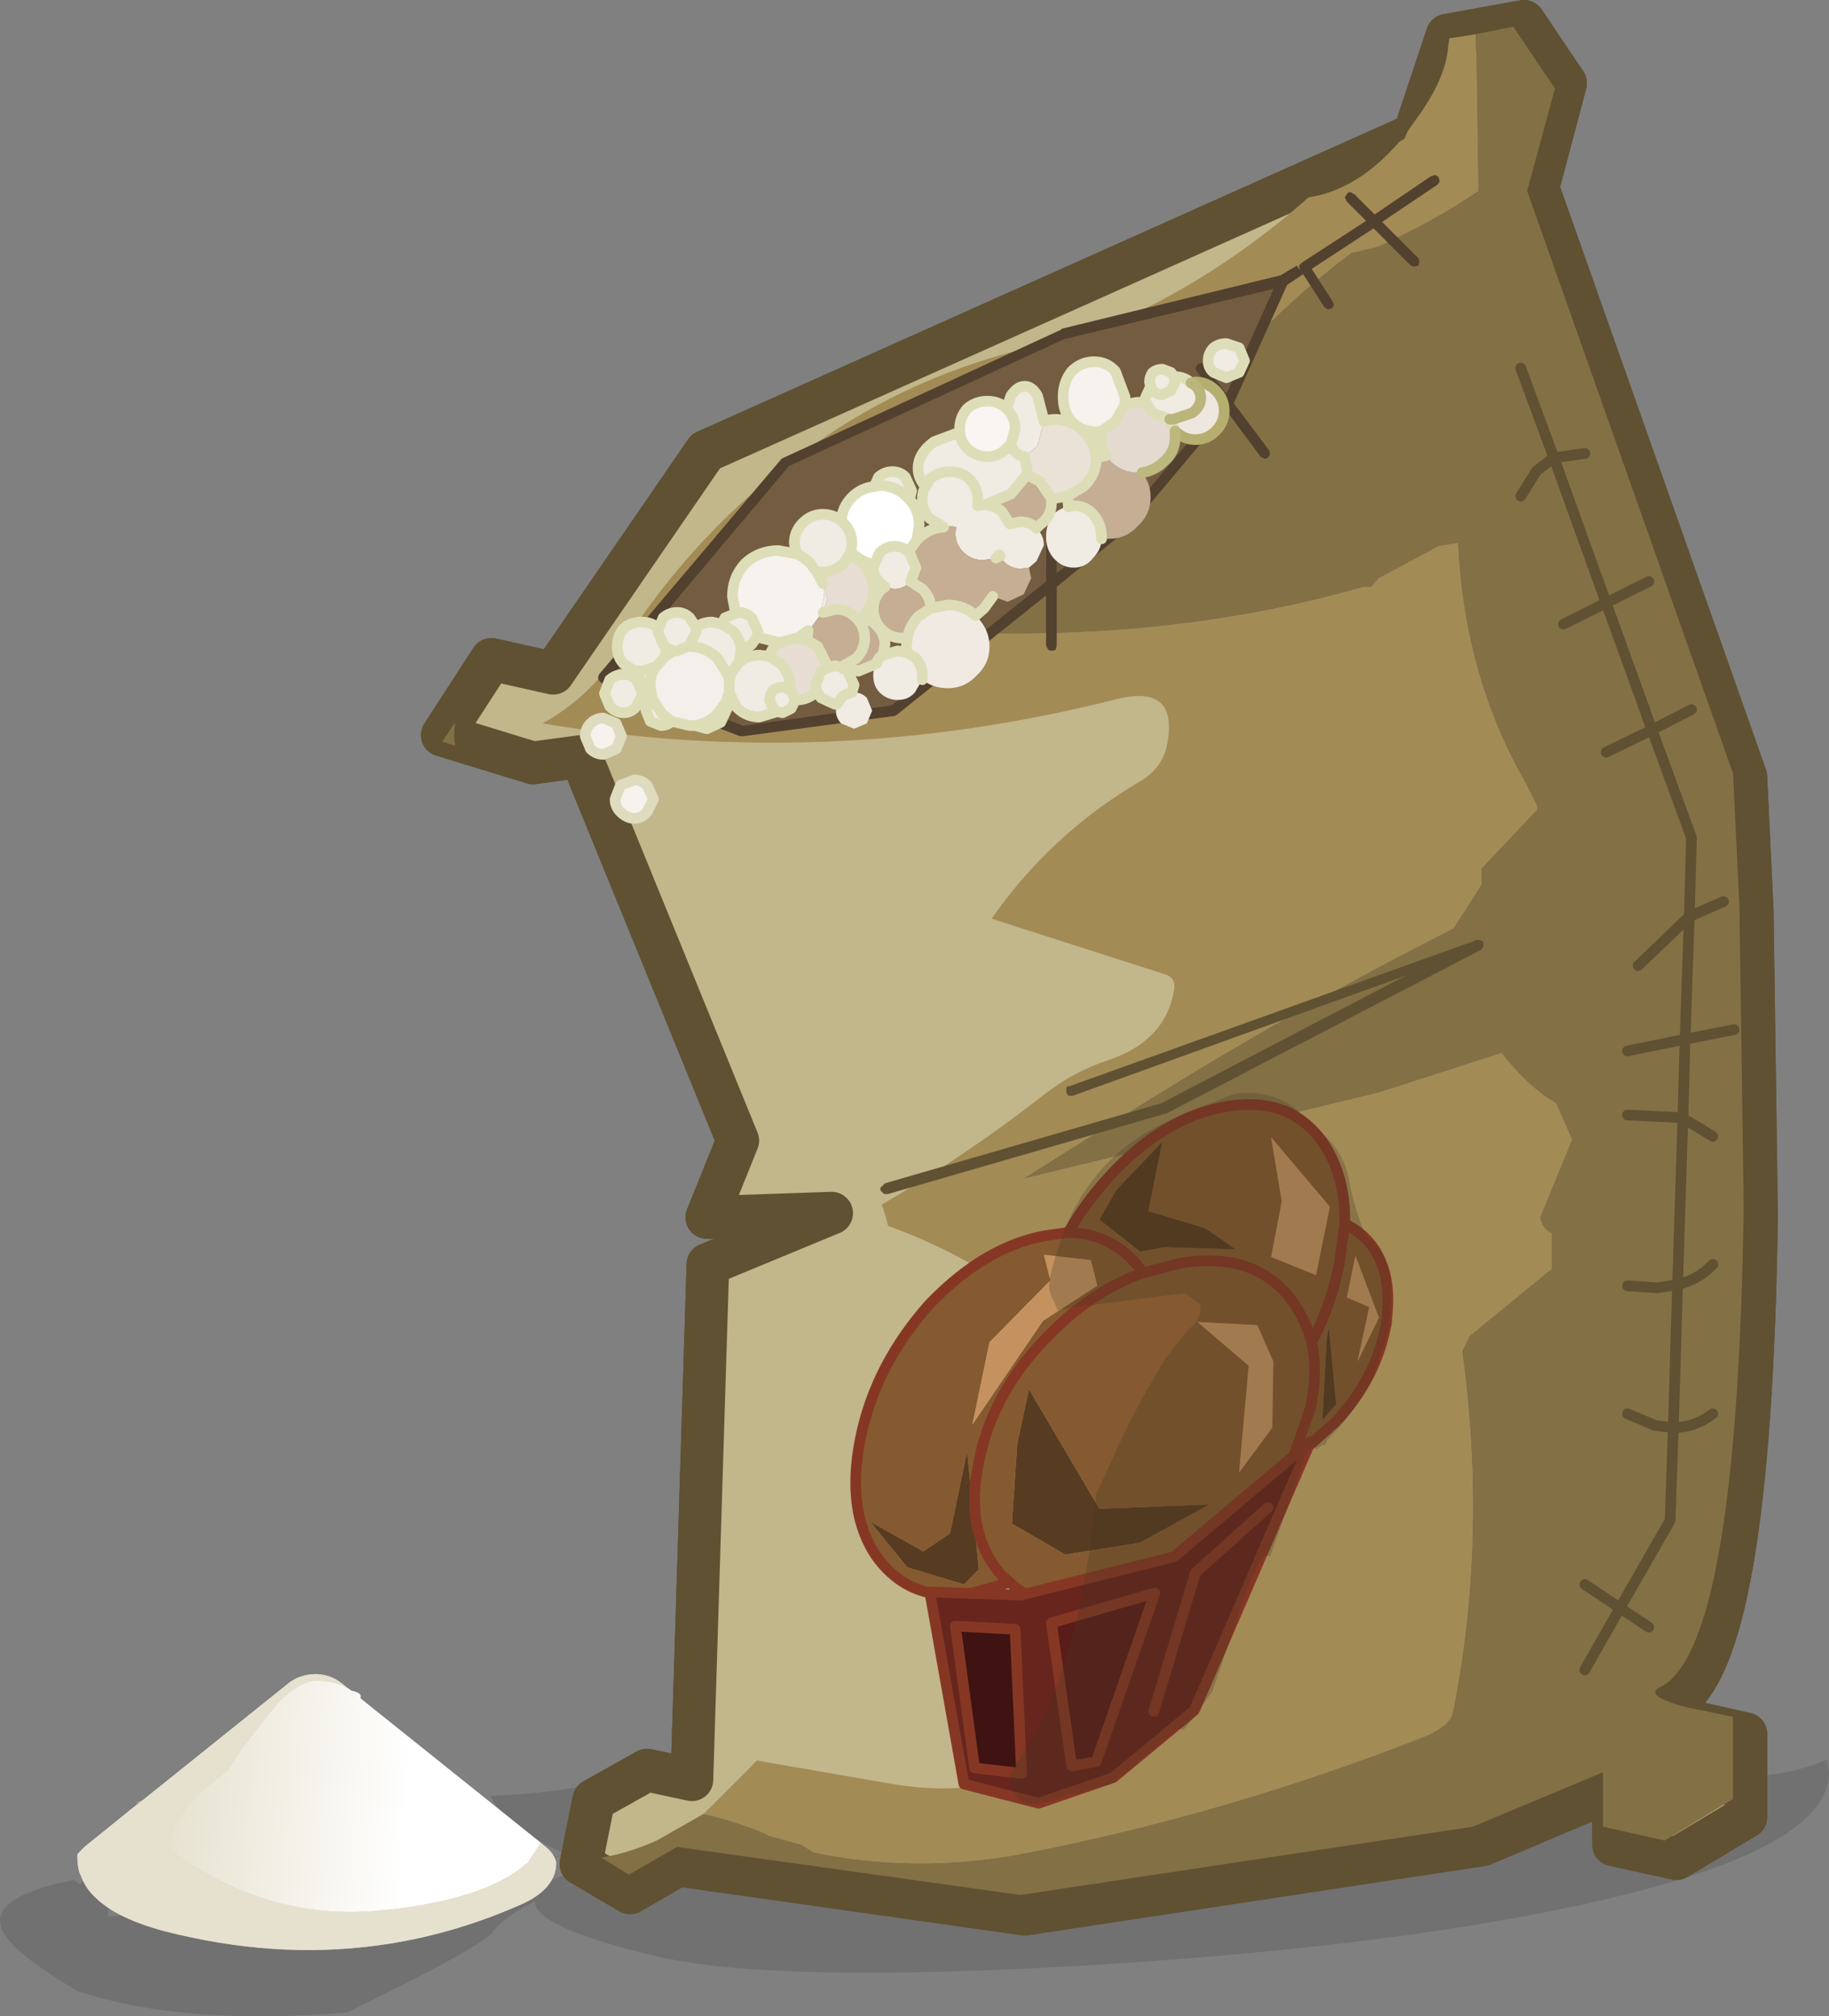 <svg viewBox="0 0 85.727 94.484" xmlns="http://www.w3.org/2000/svg" xmlns:xlink="http://www.w3.org/1999/xlink"><rect x="0" y="0" width="85.727" height="94.484" fill="#808080" stroke="none"/><g transform="translate(-206.02 -170.55)"><use transform="translate(206 170.55)" width="85.75" height="94.5" xlink:href="#a"/><use transform="matrix(.466 0 0 .324 209.65 249)" width="48.15" height="39.9" xlink:href="#b"/><use transform="translate(206 170.55)" width="85.75" height="94.5" xlink:href="#c"/><use transform="matrix(.466 0 0 .324 209.65 249)" width="48.15" height="39.9" xlink:href="#b"/><use transform="translate(233.2 186.4)" width="31.4" height="22.75" xlink:href="#d"/></g><defs><g id="a"><path d="M257.8 262.6q-15.5.95-21.1-.4-5.65-1.35-5.6-2.55-1.45.7-2 1.45-.55.7-6.8 3.75-7.65.65-12.65-1-3.4-2-3.6-3.1-.3-1.2 2.7-1.95l.75-.15.25.2 2.1-1.65q-1 3.45-.7 3.15l4.25-.3 6.4.45q2.3.35 10.65-3.1-2.75-1.25-3.45-2.7 6.25-.15 12.25-3.1l-.05.05q-1.7 2.2-2.45 2.4l5.65-.25h.65q21.45 6.4 39.35 1.05l3.1-1.05q2.35 0 4.15-.8l.1.6q0 3.3-9.25 5.65-9.2 2.35-24.7 3.35m-23.2-4.25q-.25-.25-.35-.2l-.35-.15-.45.55-1.05.45 2.2-.65m-.75-.35q-.75-.3-1.35-.6l-6.55 3.05 5.55-1.7 2.35-.75" fill="#666" fill-opacity=".353" fill-rule="evenodd" transform="translate(-206 -170.55)"/><path d="m273.85 172.2 3.6-.65 1.95 2.9-1.3 4.9 9.75 27.6.3 6.35.2 14.25q-.3 20.95-3.95 22.8-.85.4 1.2.95l2.25.5v3.9l-3.25 1.95-2.95-.65v-2.6l-6.15 2.6-21.45 3.25-16.25-2.3-2.25 1.3-2.3-1.35.6-3 2.5-1.4 2.1.45.75-24.15 5.8-2.4-5.85.2 1.45-3.6-7.35-18-2.25.3-4.25-1.3 2.3-3.55 2.9.65 7.15-10.4 33.2-14.85 1.55-4.65" fill="#c2b68b" fill-rule="evenodd" transform="translate(-206 -170.55)"/><path d="m67.85 1.65 3.6-.65 1.95 2.9-1.3 4.9 9.75 27.6.3 6.35.2 14.25q-.3 20.95-3.95 22.8-.85.4 1.2.95l2.25.5v3.9L78.6 87.1l-2.95-.65v-2.6l-6.15 2.6-21.45 3.25-16.25-2.3-2.25 1.3-2.3-1.35.6-3 2.5-1.4 2.1.45.75-24.15 5.8-2.4-5.85.2 1.45-3.6-7.35-18-2.25.3-4.25-1.3 2.3-3.55 2.9.65 7.15-10.4L66.3 6.3z" fill="none" stroke="#5f5132" stroke-linecap="round" stroke-linejoin="round" stroke-width="2"/><path d="m239 255.55 2.5-2.5 6.05 1.05q7.75 1.4 11.25-4.9 3.45-6.4.1-13.05l-1.05-1.45q-4.5-4.65-10.2-6.7l-.15-.55-.15-.45q3.95-2.3 7.6-5.15 1.4-1.1 3.1-1.65 2.6-.9 3-3.25.1-.6-.45-.75l-8.1-2.6q2.75-3.95 6.9-6.4 1.05-.6 1.3-1.65.65-3.05-2.5-2.2-13.35 3.35-26.75 1.1 2.25-1.25 3.55-3.35 3.55-5.7 8.95-9.55 4.8-3.5 10.9-4.85 2.85-.65 5.55-2.05 3.75-2 6.95-4.85 2.3-.35 4.25-2.6l.25-.15.15-.35.35-.5q1.45-1.95 1.55-3.5l.05-.35 1.25-.2.1 6.95v.4q-2.15 1.45-4.7 2.6l-1.25.3q-2.55 1.9-5.15 4.6l-.7 1.25q-.85.6-1.25 1.35l-.05.15q-1.35.8-1.85 2.2-3.8 4.4-8.3 7.5l-.9.75q10.1.35 18.8-2.15h.35l.35-.4 2.8-1.5.9-.15q.3 6.25 3.15 11.2l.55 1.1v.2l-2.6 2.75v.75l-1.3 2.05q-6.95 3.5-14.15 7.95l-6.05 3.8 16.7-4.05 5.75-1.85q1.25 1.6 2.55 2.35l.75 1.7-1.5 3.65q.1.5.45.7l.1.05V230l-3.85 3.15-.35.7q1.2 8.85-.45 17-.15.55-1.25 1.05-9.55 3.75-19.35 5.6-4.8.8-9.35-.15l-.55-.35-1.6-.45-.05-.05q-1.4-.6-2.95-.95" fill="#a38b56" fill-rule="evenodd" transform="translate(-206 -170.55)"/><path d="m275.2 172.15 1.75-.35 1.95 2.9-1.3 4.8 9.65 27.3.3 6.25.2 14.05q-.3 20.7-3.9 22.5-.85.4 1.2.95l2.2.45v3.85l-3.2 1.95-2.9-.65v-2.55l-6.1 2.55-21.2 3.2-16.1-2.25-2.25 1.3-1.3-.8q1.25-.2 2.6-.8l2.2-1.25q1.55.35 2.95.95l.05.05 1.6.45.55.35q4.55.95 9.35.15 9.8-1.85 19.35-5.6 1.1-.5 1.25-1.05 1.65-8.15.45-17l.35-.7 3.85-3.15v-1.65l-.1-.05q-.35-.2-.45-.7l1.5-3.65-.75-1.7q-1.3-.75-2.55-2.35l-5.75 1.85-16.7 4.05L260 222q7.2-4.45 14.15-7.95l1.3-2.05v-.75l2.6-2.75v-.2l-.55-1.1q-2.85-4.95-3.15-11.2l-.9.15-2.8 1.5-.35.4h-.35q-8.7 2.5-18.8 2.15l.9-.75q4.5-3.1 8.3-7.5.5-1.4 1.85-2.2l.05-.15q.4-.75 1.25-1.35l.7-1.25q2.6-2.7 5.15-4.6l1.25-.3q2.55-1.15 4.7-2.6v-.4l-.1-6.95m-48.45 33.15.6-.9-.05.6.05.5-.6-.2" fill="#837045" fill-rule="evenodd" transform="translate(-206 -170.55)"/><path d="m266.15 183.7-2.6 5.75-4.7 5.6-3.55 2.85-7.4 5.95-7.1.95-6.5-2.5 8.55-10.1 13-6 10.3-2.5m-3.85 4.1 1.25 1.65-1.25-1.65m-7 8v2.1-2.1" fill="#b19972" fill-rule="evenodd" transform="translate(-206 -170.55)"/><path d="m67.25 8.45-2.85 1.9 1.9 1.9m-6-1 .85 1.25q1.6-1.05 3.25-2.15l-1.1-1.1m-1 5-1.15-1.75-1 .65-2.6 5.75 1.75 2.35m12-4 1.55 4.2 1.45-.2m-3 2 .75-1.2.8-.6 2.45 6.8 2-1m-28 .1 3.55-2.85 4.7-5.6-1.25-1.65m3.85-4.1-10.3 2.5-13 6-8.55 10.1 6.5 2.5 7.1-.95 7.4-5.95v-2.1m30 8-1.85.95 1.85 5.05-.1 3.7 1.6-.7m-1.6.7L79 48.7l2.3-.45m-1 5-1.4-.85-.25 7.8q1-.25 1.65-.95m-4-7 2.1.1.5.05.1-3.7-2.7.55m2.35 10.95-.2 6.7q1 0 1.85-.65m-1.85.65-.15 4.35-2.35 4.1 1.35.9m-2-41 2.15-1.05-2.15-5.95-2 1m-24-1.9v2.9m27 30 1.4.1.95-.15M74.3 74.25l1.65 1.1-1.65 2.9m2-12 1.3.55.85.1M76.8 45.25l2.4-2.3M41.55 55.7l12.95-3.75 14.8-7.7-19.1 6.85" fill="none" stroke="#5f5132" stroke-linecap="round" stroke-linejoin="round" stroke-width=".5"/><path d="m254.9 232.45 2.55-1.65-.3-1.2-2.2-.25.3 1.2-2.85 2.9-.8 3.85 3.3-4.85m1.2-4.15q.75-1.35 1.9-2.6 2.55-2.8 5.5-3.3t4.5 1.65q1.1 1.6 1.05 3.85.75.35 1.25 1 .9 1.2.75 3.05l-.05.65-.05.2q-.5 2.45-2.35 4.4l-1.4 1.25-.55.35q-.9 2-2.7 3.7-2.7 2.8-5.95 3.35-2.95.45-4.65-1.15l-1.75.5q-2.85.5-4.45-1.65-1.5-2.1-.8-5.6.7-3.45 3.25-6.3 2.6-2.7 5.45-3.2l1.05-.15q2.1.05 3.4 1.75l.1.15 1.7-.45q3.25-.55 5 1.4.85 1 1.2 2.3.9-1.7 1.3-3.7l.25-1.85-.25 1.85q-.4 2-1.3 3.7-.35-1.3-1.2-2.3-1.75-1.95-5-1.4l-1.7.45-.1-.15q-1.3-1.7-3.4-1.75m1.45-.6 1.9 1.5 1.15-.2 3.35.1-1.45-1-2.65-.8.65-3.25-2.15 2.25-.8 1.4m10.15 2.6.65-3.2-2.75-3.25.5 3-.5 2.6 2.1.85m1.45 1.05 1.05.45-.55 2.55 1-2.05-1.1-2.9-.4 1.95m-4.2 1.3-2.8-.15 2.4 2.05-.45 5 1.55-2.1.05-3.1-.75-1.7m1.7 6.15.8-2.3q.35-1.7.05-3.05.3 1.35-.05 3.05l-.8 2.3m-7.05-8.6q-2.3.8-4.3 2.8-2.75 2.7-3.4 6.05-.7 3.3 1.05 5.3l.4.35-.4-.35q-1.75-2-1.05-5.3.65-3.35 3.4-6.05 2-2 4.3-2.8m8.4 6.9.65-.75-.35-3.65-.1.65-.2 3.75m-8.55 5.75 3.25-1.8-5.15.2-3.3-5.6-.55 2.55-.25 3.75 2.5 1.45 3.5-.55m-8.9-.45-1.25.85-2.5-1.4 1.75 2.15 2.65.8.7-.7-.55-5.55-.8 3.85" fill="#855a30" fill-rule="evenodd" transform="translate(-206 -170.55)"/><path d="m254.9 232.45-3.3 4.85.8-3.85 2.85-2.9-.3-1.2 2.2.25.3 1.2-2.55 1.65m12.8-2.15-2.1-.85.5-2.6-.5-3 2.75 3.25-.65 3.2m1.45 1.05.4-1.95 1.1 2.9-1 2.05.55-2.55-1.05-.45m-4.2 1.3.75 1.7-.05 3.1-1.55 2.1.45-5-2.4-2.05 2.8.15" fill="#c5925f" fill-rule="evenodd" transform="translate(-206 -170.55)"/><path d="m257.55 227.7.8-1.4 2.15-2.25-.65 3.25 2.65.8 1.45 1-3.35-.1-1.15.2-1.9-1.5m-7 14.7.8-3.85.55 5.55-.7.7-2.65-.8-1.75-2.15 2.5 1.4 1.25-.85m8.9.45-3.5.55-2.5-1.45.25-3.75.55-2.55 3.3 5.6 5.15-.2-3.25 1.8m8.55-5.75.2-3.75.1-.65.35 3.65-.65.75" fill="#583c21" fill-rule="evenodd" transform="translate(-206 -170.55)"/><path d="M50.1 57.75q.75-1.35 1.9-2.6 2.55-2.8 5.5-3.3T62 53.5q1.1 1.6 1.05 3.85.75.35 1.25 1 .9 1.2.75 3.05l-.05.65-.05.2q-.5 2.45-2.35 4.4l-1.4 1.25-.55.35q-.9 2-2.7 3.7-2.7 2.8-5.95 3.35-2.95.45-4.65-1.15l-1.75.5q-2.85.5-4.45-1.65-1.5-2.1-.8-5.6.7-3.45 3.25-6.3 2.6-2.7 5.45-3.2l1.05-.15q2.1.05 3.4 1.75l.1.15 1.7-.45q3.25-.55 5 1.4.85 1 1.2 2.3.9-1.7 1.3-3.7l.25-1.85m-15.7 16.8-.4-.35q-1.75-2-1.05-5.3.65-3.35 3.4-6.05 2-2 4.3-2.8m7.9 3.25q.3 1.35-.05 3.05l-.8 2.3" fill="none" stroke="#863724" stroke-linecap="round" stroke-linejoin="round" stroke-width=".5"/><path d="m260.15 245.2-4.85 1.4.95 6.7 1.15-.2 2.75-7.9m7.3-7.1L262 250.7l-3.8 3.15-3.5 1.2-3.5-.9-1.6-9 4.25.15 7.2-1.8 6.4-5.4m-7.35 12.65 1.95-6.5 3.4-3.05-3.4 3.05-1.95 6.5m-6.5-3.85-2.8-.15.9 6.65 2.2.25-.3-6.75" fill="#67251d" fill-rule="evenodd" transform="translate(-206 -170.55)"/><path d="m253.6 246.9.3 6.75-2.2-.25-.9-6.65 2.8.15" fill="#3e1311" fill-rule="evenodd" transform="translate(-206 -170.55)"/><path d="m260.15 245.2-2.75 7.9-1.15.2-.95-6.7 4.85-1.4" fill="#591c1a" fill-rule="evenodd" transform="translate(-206 -170.55)"/><path d="m54.15 74.65-2.75 7.9-1.15.2-.95-6.7 4.85-1.4m7.3-7.1L56 80.15l-3.8 3.15-3.5 1.2-3.5-.9-1.6-9 4.25.15 7.2-1.8 6.4-5.4m-2 3.1-3.4 3.05-1.95 6.5m-6.5-3.85.3 6.75-2.2-.25-.9-6.65 2.8.15" fill="none" stroke="#863724" stroke-linecap="round" stroke-linejoin="round" stroke-width=".5"/><path d="m266.8 222.55 1.4 1.3q.85.85 1.05 2 .25 1.35.8 2.65 1.1.75 1.15 2.35.1 1.65-.45 3.1-.65 2.25-2.5 4.05l-.15.3-.05-.05-.35.2-.05-.05h-.1q-.25.05-.3.25l-1.7 4.85-.1-.05q-.25 0-.35.2-.75 1.5-1.2 3.1l-1.05 3.05-.85 1.2-.5.6-.2-.05q-.15 0-.25.15l-2.85 2.4-1.85.55-.25-.05q-.7.45-1.2.4l-.3.1-.5-.05q-1.3-.8-.35-2l.95-1.5q1.35-2.9 2-6.1l.4-2.3.3-2.6.7-1.5q1.1-2.5 2.55-4.85l.5-.65.5-.6.4-.4q.4-.6.15-.95l-.65-.45-5.15.65-.8.15-.25-.55q-.25-.45-.1-1.05.3-1.35.9-2.7 1.45-3.15 4.7-4.6l.65-.3 2.4-.95q1.7-.2 2.9.75" fill="#423624" fill-opacity=".263" fill-rule="evenodd" transform="translate(-206 -170.55)"/></g><g id="b" fill-rule="evenodd"><path d="m27.2 2.05.35.35q1.15.35.9 1.1L46.6 24.4l-1.25 2.75q-4.2 5.7-15.4 7.1Q18.75 35.6 8.9 25q.6-3.1 2.1-5.75 1.05-1.9 2.55-3.55l1.6-1.85.7-1.55q.2-.65 3.15-6.1Q22 .65 24.4.95q1.9.25 2.8 1.1" fill="url(#e)"/><path d="M6.6 18.2 21.25 1.3q1.1-1.25 2.7-1.3 1.5.05 2.6 1.3l.65.75q-.9-.85-2.8-1.1Q22 .65 19 6.2q-2.95 5.45-3.15 6.1l-.7 1.55-1.6 1.85q-1.5 1.65-2.55 3.55Q9.5 21.9 8.9 25q9.85 10.6 21.05 9.25 11.2-1.4 15.4-7.1l1.25-2.75.5.6q.8.9 1.05 2.2.05 3.9-3.65 6.2-7.05 4.45-14.35 5.85-10.35 2-21.35-2.05-4.85-1.85-7-4.9l-.25-.35q-.85-1.3-1.2-2.8L.2 28.7q-.25-1.25-.2-2.65L.7 25l5.6-6.5.3-.3" fill="#e6e1ce"/><path d="m6.3 18.5-.45.15.75-.45-.3.3" fill="#c0ab7a"/></g><g id="c"><path d="m240.5 199.3-.15-.8q0-.9.6-1.55.65-.6 1.55-.6l.85.15q.35.15.65.45l.3.4.3.55.05.6-.2.9-.45.6-.1.1-.5.35h-.05l-.75.2h-.1l-1-.25.05-.25-.3-.65q-.25-.25-.6-.25l-.15.05m15.9-8.85-.15-.15q-.4-.45-.4-1.15t.4-1.2q.45-.45 1.05-.45t1 .45l.45 1.2v.35l-.45.8-.65.45-.35.05-.6-.15-.3-.2m-22.7 15.2-.25-.6q0-.35.25-.6t.6-.25l.6.25.25.6-.25.6-.6.25q-.35 0-.6-.25m1.15 2.35.25-.65.65-.25q.35 0 .6.25l.3.65-.3.6q-.25.3-.6.3t-.65-.3q-.25-.25-.25-.6" fill="#f7f2ee" fill-rule="evenodd" transform="translate(-206 -170.55)"/><path d="M251 190.8v-.15q0-.55.35-.95.4-.35.95-.35t.9.35q.4.4.4.95l-.2.75-.2.15q-.35.4-.9.4t-.95-.4q-.3-.3-.35-.75" fill="#f9f5f2" fill-rule="evenodd" transform="translate(-206 -170.55)"/><path d="m243.35 196.5-.1-.5q0-.55.4-.95t.95-.4q.45 0 .85.3l.1.1q.4.4.4.95l-.05.4-.05.1-.3.45q-.4.4-.95.4h-.3l-.3-.4q-.3-.3-.65-.45m3.65-3.15.2-.45q.3-.25.65-.25t.6.25l.3.65-.1.4-.1-.1q-.55-.55-1.3-.55l-.25.05m3.25 1.9-.65-.4q-.35-.35-.35-.9 0-.35.15-.6-.35-.4-.35-.85 0-.7.75-1.25l1.2-.45q.05.45.35.75.4.4.95.4t.9-.4l.2-.15v.05q.3.5.65.5-.35 0-.65-.5v-.05l.2-.75q0-.55-.4-.95l.2-.6q.3-.45.65-.45t.6.45l.3 1.15v.05l-.3 1.15-.6.5.1.55v.3l-.75.9-1.2.5q.5.05.8.35l.35.55.5-.1q.45 0 .75.3.35.35.35.8l-.35.75-.35.3-.4.05q-.45 0-.8-.35l-.15-.25-.05-.05-.15.15-.6.1q-.55 0-.95-.4-.35-.35-.35-.9l.05-.25-.3-.05-.3.05m9.5-5.8-.05-.25.25-.55-.05-.2q0-.25.15-.45.2-.15.45-.15l.4.15.15.2q.5 0 .8.3h.05q.4.3.4.7t-.4.7l-.9.3h-.15l-.8-.3-.3-.45m-2.1 6.35q0 .5-.4.9-.35.45-.9.45t-.95-.45q-.35-.4-.35-1t.35-1.05q.3-.3.7-.35l.25-.05q.55 0 .9.4.4.45.4 1.05v.1m-8.4 6.6-.35.6q-.3.35-.8.35t-.85-.35q-.3-.3-.3-.8 0-.3.15-.55v-.05l.15-.25.15-.1.7-.2.45.1.35.2q.35.35.35.85v.2m-3.85-.6.35.2.3.65-.1.35h.1q.35 0 .6.25l.25.6-.25.6-.6.25-.6-.25q-.25-.25-.25-.6l.05-.3h-.1l-.65-.3-.2-.3-.05-.3.25-.65.3-.15.15-.05.2-.05.25.05m-2.1 1.55-.2.4-.4.2-.25-.05-.85.25q-.6 0-1.05-.45l-.35-.7v-.6l.1-.3-.15.1-.5-.8q-.55-.55-1.3-.55h-.1l.1-.1.3-.6v-.2.2l-.3.6-.1.1-.5.2h-.15l-.35-.15-.05.4-.3.35-.15.15q-.25.35-.25.8h-.1l-.5-.2-.2-.45-.45-.3q-.3-.3-.3-.8t.3-.85q.35-.3.85-.3.45 0 .8.3l.2-.5q.3-.25.65-.25t.6.25l.3.45q.3-.25.75-.25l.45.1.15-.3.5-.2.15-.05q.35 0 .6.25l.3.65-.05.25-.25.35-.5.3-.1.55q.4-.35.95-.35l.45.05.55.35q.45.45.45 1.05v.15l.05.05.2.45m-3.25.1.05.3-.3.65-.65.3-.55-.15q.6-.1 1.05-.55l.4-.55m-2.55.9q-.2.2-.5.2l-.5-.2-.2-.5.2-.5.1-.05.45.7.45.35m6.95-4.95.2-.9-.05-.6.2.7-.2.65-.15.15M247 197l.25-.55q.3-.3.7-.3.35 0 .65.25l.05.05.3.7-.25.65-.05.05q-.3.3-.7.3l-.45-.1-.25-.2q-.3-.3-.3-.7l.05-.15m5.2-2.8h-.1l-.25.05v-.3q0-.55-.4-.95-.35-.35-.9-.35t-.95.35l-.2.35.2-.35q.4-.35.95-.35t.9.35q.4.4.4.95v.3l.25-.05h.1m7.75-5.55.1.2q.2.2.45.2l.4-.2.2-.4-.05-.25.05.25-.2.4-.4.2q-.25 0-.45-.2l-.1-.2m2.7-1.2q0-.35.25-.6.25-.2.6-.2l.6.2.25.6-.25.55-.6.25-.6-.25q-.25-.2-.25-.55M245.95 203q-.3.05-.5.25l-.2.3.2-.3q.2-.2.5-.25m-5.2-1.95q0-.55-.4-.95l-.5-.3.5.3q.4.4.4.95m-.1.55-.3.4-.05.1.05-.1.3-.4m-3.75-1.6-.05.15.25.6.15.15-.15-.15-.25-.6.05-.15m6.15 2.85-.35-.1q-.25 0-.45.15-.15.2-.15.45l.15.4.2.15-.2-.15-.15-.4q0-.25.15-.45.2-.15.45-.15l.35.1m-8.45.8-.25-.6.25-.65q.3-.25.65-.25t.6.25l.3.65-.3.6q-.25.3-.6.3t-.65-.3m1.1-1.7.4.05.65-.2-.65.2-.4-.05" fill="#f0ebe3" fill-rule="evenodd" transform="translate(-206 -170.55)"/><path d="M245.45 194.95q.05-.65.5-1.1t1.05-.5l.25-.05q.75 0 1.3.55l.1.1q.45.5.45 1.2l-.1.7-.4.55q-.3-.25-.65-.25-.4 0-.7.3l-.25.55q-.6-.1-1.05-.55l-.05-.05.05-.4q0-.55-.4-.95l-.1-.1" fill="#fff" fill-rule="evenodd" transform="translate(-206 -170.55)"/><path d="M244.3 202.95q-.4.4-.95.4h-.05l-.2-.45-.05-.05v-.15q0-.6-.45-1.05l-.55-.35.25-.45.3-.2.75-.2h.05l.45.1.5.3.45.9v.1l-.3.15-.25.65.05.3m.3-5.05-.3-.55h.3q.55 0 .95-.4l.3-.45.55.4q.55.55.55 1.3t-.55 1.3h-.25q-.4-.4-.95-.4l-.6.15.2-.65-.2-.7" fill="#e7ddd3" fill-rule="evenodd" transform="translate(-206 -170.55)"/><path d="M249 195.85q.5-.55 1.25-.6l.3-.05.3.05-.05.25q0 .55.35.9.4.4.95.4l.6-.1.2-.1.15.25q.35.35.8.35l.4-.05.1.5-.35.75-.75.35-.7-.25-.4.55-.4.35q-.55-.5-1.3-.5l-.8.15q0-.5-.4-.9l-.55-.35.55.35q.4.4.4.9l-.6.4q-.4.45-.5 1h-.25q-.55 0-.95-.4t-.4-.95.4-.95l.15-.1.45.1q.4 0 .7-.3l.05-.05.25-.65-.3-.7-.05-.05.4-.55m10.55-3.15q.4.5.4 1.15 0 .8-.6 1.35-.55.6-1.35.6h-.35v-.1q0-.6-.4-1.05-.35-.4-.9-.4l-.25.05-.05-.45v-.05l.75-.45q.6-.55.6-1.3V192l.45-.1.25.3q.55.5 1.25.5h.2m-4.25 1.2v.25q0 .6-.55 1l-.15.15q-.3-.3-.75-.3l-.5.1-.35-.55q-.3-.3-.8-.35l1.2-.5.75-.9.6.3.55.8m-8.2 7.75-.85.35-.7-.25-.15.05-.25-.05-.2.05-.15-.05-.45-.9-.5-.3v-.1l.05-.35.1-.1.45-.6.15-.15.6-.15q.55 0 .95.4h.25q.4.05.7.35.4.4.4.9l-.1.5-.15.1-.15.25v.05m-1.55.1.6-.35q.4-.4.4-.95t-.4-.95q.4.4.4.95t-.4.95l-.6.35" fill="#c5ae94" fill-rule="evenodd" transform="translate(-206 -170.55)"/><path d="m261.85 188.5.2-.05q.55 0 .95.4t.4.95-.4.95-.95.4-.95-.4l-.25-.55h.15l.9-.3q.4-.3.4-.7t-.4-.7h-.05" fill="#eee7df" fill-rule="evenodd" transform="translate(-206 -170.55)"/><path d="m258.75 189.5.6-.1.4.05.3.45.8.3.25.55v.3q0 .7-.55 1.15-.4.4-1 .5h-.2q-.7 0-1.25-.5l-.25-.3q-.25-.35-.25-.85l.05-.3.65-.45.45-.8" fill="#e4dacf" fill-rule="evenodd" transform="translate(-206 -170.55)"/><path d="m254.95 190.25.5-.05q.5 0 .95.25l.3.2.1.1q.55.55.6 1.25v.05q0 .75-.6 1.3l-.75.45-.6.1h-.15l-.55-.8-.6-.3v-.3l-.1-.55.6-.5.3-1.15v-.05" fill="#eae1d7" fill-rule="evenodd" transform="translate(-206 -170.55)"/><path d="m251.75 199.4.05.05q.6.6.6 1.4t-.6 1.35q-.55.6-1.35.6-.7 0-1.2-.4v-.2q0-.5-.35-.85l-.35-.2-.05-.3.05-.4q.1-.55.5-1l.6-.4.8-.15q.75 0 1.3.5" fill="#f0eae3" fill-rule="evenodd" transform="translate(-206 -170.55)"/><path d="m240.2 203-.15.45-.4.55q-.45.45-1.05.55h-.25l-.85-.2-.45-.35-.45-.7-.1-.6v-.1q0-.45.25-.8l.15-.15.3-.35.4-.25h.15l.5-.2h.1q.75 0 1.3.55l.5.8.05.2v.6" fill="#f3efeb" fill-rule="evenodd" transform="translate(-206 -170.55)"/><path d="m34.5 28.75-.15-.8q0-.9.6-1.55.65-.6 1.55-.6l.85.15-.1-.5q0-.55.4-.95t.95-.4q.45 0 .85.3.05-.65.5-1.1t1.05-.5l.2-.45q.3-.25.65-.25t.6.25l.3.65-.1.4q.45.5.45 1.2l-.1.7q.5-.55 1.25-.6l-.65-.4q-.35-.35-.35-.9 0-.35.15-.6-.35-.4-.35-.85 0-.7.75-1.25l1.2-.45v-.15q0-.55.35-.95.4-.35.95-.35t.9.35l.2-.6q.3-.45.65-.45t.6.45l.3 1.15.5-.05q.5 0 .95.25l-.15-.15q-.4-.45-.4-1.15t.4-1.2q.45-.45 1.05-.45t1 .45l.45 1.2v.35l.6-.1.4.05-.05-.25.25-.55-.05-.2q0-.25.15-.45.2-.15.45-.15l.4.15.15.2q.5 0 .8.3m-5.8 5.3-.6.1h-.15v.25q0 .6-.55 1l-.15.15m-2.05 3.2-.4.55-.4.35M41.1 31.1l-.85.35-.7-.25-.15.05.35.2.3.65-.1.35m-.7.55h-.1l-.65-.3-.2-.3q-.4.4-.95.4h-.05l-.2.4-.4.2-.25-.05-.85.25q-.6 0-1.05-.45l-.35-.7-.15.45.05.3-.3.65-.65.3-.55-.15h-.25l-.85-.2q-.2.2-.5.2l-.5-.2-.2-.5.2-.5.1-.05-.1-.6v-.1h-.1l-.5-.2-.2-.45-.45-.3q-.3-.3-.3-.8t.3-.85q.35-.3.85-.3.45 0 .8.3l.2-.5q.3-.25.65-.25t.6.25l.3.45q.3-.25.75-.25l.45.1.15-.3.5-.2.15-.05q.35 0 .6.25l.3.65-.05.25 1 .25h.1l.75-.2h.05l.5-.35m.7-2.2-.3-.55-.3-.4q-.3-.3-.65-.45m10.05-5.1-.2.15q-.35.4-.9.4t-.95-.4q-.3-.3-.35-.75m-4 2.55.25-.05q.75 0 1.3.55l.1.1m-2.8 2.55-.3.45q-.4.4-.95.4h-.3m2.7-.35.25-.55q.3-.3.7-.3.35 0 .65.25l.4-.55m-3.1.55.05-.4q0-.55-.4-.95l-.1-.1M41 26.45q-.6-.1-1.05-.55l-.05-.05-.05.1.55.4q.55.55.55 1.3t-.55 1.3q.4.05.7.35.4.4.4.9l-.1.5.7-.2.45.1-.05-.3.05-.4h-.25q-.55 0-.95-.4t-.4-.95.4-.95l.15-.1-.25-.2q-.3-.3-.3-.7l.05-.15m2.4-3.65.2-.35q.4-.35.95-.35t.9.35q.4.4.4.95v.3l.25-.05h.1l1.2-.5.75-.9v-.3l-.1-.55q-.35 0-.65-.5v-.05l.2-.75q0-.55-.4-.95m-1 4.5q.5.05.8.35l.35.55.5-.1q.45 0 .75.3m-1.9 1.4.15-.15m-4.25-.15.05.05.3.7-.25.65.55.35q.4.4.4.9l.8-.15q.75 0 1.3.5m.95-2.7.2-.1m8.15-8.4.05.25-.2.4-.4.2q-.25 0-.45-.2l-.1-.2m2.7-1.2q0-.35.25-.6.25-.2.6-.2l.6.2.25.6-.25.55-.6.25-.6-.25q-.25-.2-.25-.55m-1.8 2.75.25.55m-.25-.55-.8-.3-.3-.45m-1 .05-.45.8-.65.45-.05.3q0 .5.25.85m-2.9-1.65v.05m1.75.35.1.1q.55.55.6 1.25v.05q0 .75-.6 1.3l-.75.45m.65-3.15.6.15.35-.05m-1.25-.3.3.2m-.6 3.65.25-.05q.55 0 .9.4.4.45.4 1.05v.1m-3.5-3 .6.3.55.8m-6.75 6.55q.1-.55.5-1l.6-.4m-1.1 2.1.35.2q.35.35.35.85v.2M38.6 28.7l.6-.15q.55 0 .95.4h.25m-.25 0q.4.4.4.95t-.4.95l-.6.35m-1.7-1.2v-.1l.05-.35m-.5.35.45.1.5.3.45.9.15.05.2-.05.25.05m-.6.05.15-.05m-.15.05v-.1m-.5 1.2-.05-.3.25-.65.3-.15m-2.75-.55.55.35q.45.45.45 1.05v.15l.05.05.2.45m1.95.2.2-.3q.2-.2.5-.25m1.15-1.35v-.05l.15-.25.15-.1m-5.9-.85-.25.35-.5.3-.1.55q.4-.35.95-.35l.45.05.25-.45.3-.2m-3.95-.7v.2l-.3.6-.1.1h.1q.75 0 1.3.55l.5.8.15-.1.05-.1.3-.4m-.8-1.8.5.3q.4.4.4.95m-.6 1.15.05.2.1-.3m-.25 1.35-.4.55q-.45.45-1.05.55m1.6-2.15v.6m2.25.9-.2-.15-.15-.4q0-.25.15-.45.2-.15.45-.15l.35.1m-5.8-1.95-.15-.15-.25-.6.05-.15m.7 1.05-.35-.15-.05.4.4-.25h.15l.5-.2m-3.65 2.8-.25-.6.25-.65q.3-.25.65-.25t.6.25l.3.65-.3.6q-.25.3-.6.3t-.65-.3m2.6-2.35-.3.35-.15.15q-.25.35-.25.8m.25-.8-.65.2-.4-.05m1.8 2.4-.45-.35-.45-.7" fill="none" stroke="#dddeb8" stroke-linecap="round" stroke-linejoin="round" stroke-width=".5"/><path d="m55.85 17.95.2-.05q.55 0 .95.4t.4.95-.4.95-.95.4-.95-.4" fill="none" stroke="#b5ae6f" stroke-linecap="round" stroke-linejoin="round" stroke-width=".5"/><path d="M55.85 17.95h.05q.4.3.4.7t-.4.7l-.9.3h-.15" fill="none" stroke="#bab57a" stroke-linecap="round" stroke-linejoin="round" stroke-width=".5"/><path d="M55.1 20.2v.3q0 .7-.55 1.15-.4.4-1 .5" fill="none" stroke="#bdb87d" stroke-linecap="round" stroke-linejoin="round" stroke-width=".5"/><path d="m50.1 23.75-.05-.45v-.05m1.35-1.8.45-.1" fill="none" stroke="#dddeb8" stroke-linecap="round" stroke-linejoin="round" stroke-width=".5"/><path d="m27.7 35.1-.25-.6q0-.35.25-.6t.6-.25l.6.25.25.6-.25.6-.6.25q-.35 0-.6-.25m1.15 2.35.25-.65.65-.25q.35 0 .6.25l.3.65-.3.6q-.25.3-.6.3t-.65-.3q-.25-.25-.25-.6" fill="none" stroke="#dedbbe" stroke-linecap="round" stroke-linejoin="round" stroke-width=".5"/><path d="M257.8 262.6q-15.5.95-21.1-.4-5.65-1.35-5.6-2.55-1.45.7-2 1.45-.55.7-6.8 3.75-7.65.65-12.65-1-3.4-2-3.6-3.1-.3-1.2 2.7-1.95l.75-.15.25.2 2.1-1.65q-1 3.45-.7 3.15l4.25-.3 6.4.45q2.3.35 10.65-3.1-2.75-1.25-3.45-2.7 6.25-.15 12.25-3.1l-.05.05q-1.7 2.2-2.45 2.4l5.65-.25h.65q21.45 6.4 39.35 1.05l3.1-1.05q2.35 0 4.15-.8l.1.6q0 3.3-9.25 5.65-9.2 2.35-24.7 3.35m-23.2-4.25q-.25-.25-.35-.2l-.35-.15-.45.55-1.05.45 2.2-.65m-.75-.35q-.75-.3-1.35-.6l-6.55 3.05 5.55-1.7 2.35-.75" fill="#666" fill-opacity=".353" fill-rule="evenodd" transform="translate(-206 -170.55)"/><path d="m273.85 172.2 3.6-.65 1.95 2.9-1.3 4.9 9.75 27.6.3 6.35.2 14.25q-.3 20.95-3.95 22.8-.85.4 1.2.95l2.25.5v3.9l-3.25 1.95-2.95-.65v-2.6l-6.15 2.6-21.45 3.25-16.25-2.3-2.25 1.3-2.3-1.35.6-3 2.5-1.4 2.1.45.75-24.15 5.8-2.4-5.85.2 1.45-3.6-7.35-18-2.25.3-4.25-1.3 2.3-3.55 2.9.65 7.15-10.4 33.2-14.85 1.55-4.65" fill="#c2b68b" fill-rule="evenodd" transform="translate(-206 -170.55)"/><path d="m67.85 1.65 3.6-.65 1.95 2.9-1.3 4.9 9.75 27.6.3 6.35.2 14.25q-.3 20.95-3.95 22.8-.85.4 1.2.95l2.25.5v3.9L78.6 87.1l-2.95-.65v-2.6l-6.15 2.6-21.45 3.25-16.25-2.3-2.25 1.3-2.3-1.35.6-3 2.5-1.4 2.1.45.75-24.15 5.8-2.4-5.85.2 1.45-3.6-7.35-18-2.25.3-4.25-1.3 2.3-3.55 2.9.65 7.15-10.4L66.3 6.3z" fill="none" stroke="#5f5132" stroke-linecap="round" stroke-linejoin="round" stroke-width="2"/><path d="m239 255.55 2.5-2.5 6.05 1.05q7.75 1.4 11.25-4.9 3.45-6.4.1-13.05l-1.05-1.45q-4.5-4.65-10.2-6.7l-.15-.55-.15-.45q3.95-2.3 7.6-5.15 1.4-1.1 3.1-1.65 2.6-.9 3-3.25.1-.6-.45-.75l-8.1-2.6q2.75-3.95 6.9-6.4 1.05-.6 1.3-1.65.65-3.05-2.5-2.2-13.35 3.35-26.75 1.1 2.25-1.25 3.55-3.35 3.55-5.7 8.95-9.55 4.8-3.5 10.9-4.85 2.85-.65 5.55-2.05 3.75-2 6.95-4.85 2.3-.35 4.25-2.6l.25-.15.15-.35.35-.5q1.45-1.95 1.55-3.5l.05-.35 1.25-.2.1 6.95v.4q-2.15 1.45-4.7 2.6l-1.25.3q-2.55 1.9-5.15 4.6l-.7 1.25q-.85.6-1.25 1.35l-.05.15q-1.35.8-1.85 2.2-3.8 4.4-8.3 7.5l-.9.75q10.1.35 18.8-2.15h.35l.35-.4 2.8-1.5.9-.15q.3 6.25 3.15 11.2l.55 1.1v.2l-2.6 2.75v.75l-1.3 2.05q-6.95 3.5-14.15 7.95l-6.05 3.8 16.7-4.05 5.75-1.85q1.25 1.6 2.55 2.35l.75 1.7-1.5 3.65q.1.5.45.7l.1.05V230l-3.85 3.15-.35.7q1.2 8.85-.45 17-.15.55-1.25 1.05-9.55 3.75-19.35 5.6-4.8.8-9.35-.15l-.55-.35-1.6-.45-.05-.05q-1.4-.6-2.95-.95" fill="#a38b56" fill-rule="evenodd" transform="translate(-206 -170.55)"/><path d="m275.2 172.15 1.75-.35 1.95 2.9-1.3 4.8 9.65 27.3.3 6.25.2 14.05q-.3 20.7-3.9 22.5-.85.4 1.2.95l2.2.45v3.85l-3.2 1.95-2.9-.65v-2.55l-6.1 2.55-21.2 3.2-16.1-2.25-2.25 1.3-1.3-.8q1.25-.2 2.6-.8l2.2-1.25q1.55.35 2.95.95l.05.05 1.6.45.55.35q4.55.95 9.35.15 9.8-1.85 19.35-5.6 1.1-.5 1.25-1.05 1.65-8.15.45-17l.35-.7 3.85-3.15v-1.65l-.1-.05q-.35-.2-.45-.7l1.5-3.65-.75-1.7q-1.3-.75-2.55-2.35l-5.75 1.85-16.7 4.05L260 222q7.2-4.45 14.15-7.95l1.3-2.05v-.75l2.6-2.75v-.2l-.55-1.1q-2.85-4.95-3.15-11.2l-.9.15-2.8 1.5-.35.4h-.35q-8.7 2.5-18.8 2.15l.9-.75q4.5-3.1 8.3-7.5.5-1.4 1.85-2.2l.05-.15q.4-.75 1.25-1.35l.7-1.25q2.6-2.7 5.15-4.6l1.25-.3q2.55-1.15 4.7-2.6v-.4l-.1-6.95m-48.45 33.15.6-.9-.05.6.05.5-.6-.2" fill="#837045" fill-rule="evenodd" transform="translate(-206 -170.55)"/><path d="m262.35 187.55-.2.05-.1.2.05.15 1.15 1.5-4.55 5.4-3.15 2.55v-1.6l-.05-.15-.2-.1q-.1 0-.15.1l-.1.15v2l-7.25 5.8-6.95.95-6.1-2.35 8.25-9.8 12.9-5.95 9.8-2.35-2.2 4.9-1-1.35-.15-.1" fill="#745c41" fill-rule="evenodd" transform="translate(-206 -170.55)"/><path d="m242.65 192.05.1-.05 13-6 .05-.05 10.25-2.5q.4-.25.75-.45l.15.2.15.1-.15-.1-.05-.2.15-.15 3-1.95-.9-.9-.1-.2.1-.15q.05-.1.15-.1l.2.1.95.95 2.65-1.8.2-.05.15.1.05.2-.1.15-2.6 1.75 1.7 1.7.05.15-.05.2-.2.05-.15-.05-1.75-1.75-2.9 1.9 1 1.55.05.15-.1.15-.2.05-.15-.1-1-1.55-.75.5-2.5 5.55 1.65 2.2.05.2-.1.15-.15.05-.2-.1-1.55-2.1-4.5 5.35-.05.05-3.45 2.8v2.75l-.05.2-.2.05-.15-.05-.1-.2v-2.35l-7 5.6-.1.05-7.1.95h-.15l-6.5-2.5-.1-.1-.05-.15.05-.15 8.55-10.1m19.7-4.5.15.1 1 1.35 2.2-4.9-9.8 2.35-12.9 5.95-8.25 9.8 6.1 2.35 6.95-.95 7.25-5.8v-2l.1-.15q.05-.1.15-.1l.2.1.05.15v1.6l3.15-2.55 4.55-5.4-1.15-1.5-.05-.15.1-.2.2-.05m4.95-4.3.05-.05-.05.05-.15.05.15-.05" fill="#52412e" fill-rule="evenodd" transform="translate(-206 -170.55)"/><path d="m71.3 23.25.75-1.2.8-.6-1.55-4.2m1.55 4.2 1.45-.2m5 12-1.85.95 1.85 5.05-.1 3.7 1.6-.7m-1.6.7L79 48.7l2.3-.45m-1 11q-.65.7-1.65.95l-.2 6.7q1 0 1.85-.65m-4-6 1.4.1.95-.15.25-7.8-.5-.05-2.1-.1M79 48.7l-.1 3.7 1.4.85m-4 13 1.3.55.85.1-.15 4.35-2.35 4.1 1.35.9m-2-41 2.15-1.05-2.15-5.95-2 1m1 45 1.65 1.1-1.65 2.9m2-29 2.7-.55m-2.2-3.45 2.4-2.3m-6.35-21.5 2.45 6.8 2-1" fill="none" stroke="#5f5132" stroke-linecap="round" stroke-linejoin="round" stroke-width=".5"/><path d="M275.2 214.6h.2l.15.1v.2l-.1.15-14.8 7.7h-.05l-12.95 3.75h-.2l-.15-.15q-.05-.15.05-.2l.15-.15 12.95-3.75 11.5-6-15.65 5.65h-.2l-.1-.15v-.2q0-.1.15-.1l18.95-6.8.1-.05" fill="#5f5132" fill-rule="evenodd" transform="translate(-206 -170.55)"/><path d="m254.9 232.45 2.55-1.65-.3-1.2-2.2-.25.3 1.2-2.85 2.9-.8 3.85 3.3-4.85m1.2-4.15q.75-1.35 1.9-2.6 2.55-2.8 5.5-3.3t4.5 1.65q1.1 1.6 1.05 3.85.75.35 1.25 1 .9 1.2.75 3.05l-.05.65-.05.2q-.5 2.45-2.35 4.4l-1.4 1.25-.55.35q-.9 2-2.7 3.7-2.7 2.8-5.95 3.35-2.95.45-4.65-1.15l-1.75.5q-2.85.5-4.45-1.65-1.5-2.1-.8-5.6.7-3.45 3.25-6.3 2.6-2.7 5.45-3.2l1.05-.15q2.1.05 3.4 1.75l.1.15 1.7-.45q3.25-.55 5 1.4.85 1 1.2 2.3.9-1.7 1.3-3.7l.25-1.85-.25 1.85q-.4 2-1.3 3.7-.35-1.3-1.2-2.3-1.75-1.95-5-1.4l-1.7.45-.1-.15q-1.3-1.7-3.4-1.75m1.45-.6 1.9 1.5 1.15-.2 3.35.1-1.45-1-2.65-.8.65-3.25-2.15 2.25-.8 1.4m11.6 3.65 1.05.45-.55 2.55 1-2.05-1.1-2.9-.4 1.95m-4.2 1.3-2.8-.15 2.4 2.05-.45 5 1.55-2.1.05-3.1-.75-1.7m2.75-2.35.65-3.2-2.75-3.25.5 3-.5 2.6 2.1.85m-8.1-.1q-2.3.8-4.3 2.8-2.75 2.7-3.4 6.05-.7 3.3 1.05 5.3l.4.35-.4-.35q-1.75-2-1.05-5.3.65-3.35 3.4-6.05 2-2 4.3-2.8m8.4 6.9.65-.75-.35-3.65-.1.65-.2 3.75m-1.35 1.7.8-2.3q.35-1.7.05-3.05.3 1.35-.05 3.05l-.8 2.3m-7.2 4.05 3.25-1.8-5.15.2-3.3-5.6-.55 2.55-.25 3.75 2.5 1.45 3.5-.55m-8.9-.45-1.25.85-2.5-1.4 1.75 2.15 2.65.8.7-.7-.55-5.55-.8 3.85" fill="#855a30" fill-rule="evenodd" transform="translate(-206 -170.55)"/><path d="m254.9 232.45-3.3 4.85.8-3.85 2.85-2.9-.3-1.2 2.2.25.3 1.2-2.55 1.65m14.25-1.1.4-1.95 1.1 2.9-1 2.05.55-2.55-1.05-.45m-1.45-1.05-2.1-.85.5-2.6-.5-3 2.75 3.25-.65 3.2m-2.75 2.35.75 1.7-.05 3.1-1.55 2.1.45-5-2.4-2.05 2.8.15" fill="#c5925f" fill-rule="evenodd" transform="translate(-206 -170.55)"/><path d="m257.55 227.7.8-1.4 2.15-2.25-.65 3.25 2.65.8 1.45 1-3.35-.1-1.15.2-1.9-1.5m10.45 9.4.2-3.75.1-.65.35 3.65-.65.75m-17.45 5.3.8-3.85.55 5.55-.7.7-2.65-.8-1.75-2.15 2.5 1.4 1.25-.85m8.9.45-3.5.55-2.5-1.45.25-3.75.55-2.55 3.3 5.6 5.15-.2-3.25 1.8" fill="#583c21" fill-rule="evenodd" transform="translate(-206 -170.55)"/><path d="M50.1 57.75q.75-1.35 1.9-2.6 2.55-2.8 5.5-3.3T62 53.5q1.1 1.6 1.05 3.85.75.35 1.25 1 .9 1.2.75 3.05l-.05.65-.05.2q-.5 2.45-2.35 4.4l-1.4 1.25-.55.35q-.9 2-2.7 3.7-2.7 2.8-5.95 3.35-2.95.45-4.65-1.15l-1.75.5q-2.85.5-4.45-1.65-1.5-2.1-.8-5.6.7-3.45 3.25-6.3 2.6-2.7 5.45-3.2l1.05-.15q2.1.05 3.4 1.75l.1.15 1.7-.45q3.25-.55 5 1.4.85 1 1.2 2.3.9-1.7 1.3-3.7l.25-1.85m-15.7 16.8-.4-.35q-1.75-2-1.05-5.3.65-3.35 3.4-6.05 2-2 4.3-2.8m7.9 3.25q.3 1.35-.05 3.05l-.8 2.3" fill="none" stroke="#863724" stroke-linecap="round" stroke-linejoin="round" stroke-width=".5"/><path d="m260.1 250.75 1.95-6.5 3.4-3.05-3.4 3.05-1.95 6.5m7.35-12.65L262 250.7l-3.8 3.15-3.5 1.2-3.5-.9-1.6-9 4.25.15 7.2-1.8 6.4-5.4m-7.3 7.1-4.85 1.4.95 6.7 1.15-.2 2.75-7.9m-6.55 1.7-2.8-.15.9 6.65 2.2.25-.3-6.75" fill="#67251d" fill-rule="evenodd" transform="translate(-206 -170.55)"/><path d="m253.6 246.9.3 6.75-2.2-.25-.9-6.65 2.8.15" fill="#3e1311" fill-rule="evenodd" transform="translate(-206 -170.55)"/><path d="m260.15 245.2-2.75 7.9-1.15.2-.95-6.7 4.85-1.4" fill="#591c1a" fill-rule="evenodd" transform="translate(-206 -170.55)"/><path d="m59.45 70.65-3.4 3.05-1.95 6.5m7.35-12.65L56 80.15l-3.8 3.15-3.5 1.2-3.5-.9-1.6-9 4.25.15 7.2-1.8 6.4-5.4m-7.3 7.1-2.75 7.9-1.15.2-.95-6.7 4.85-1.4m-6.55 1.7.3 6.75-2.2-.25-.9-6.65 2.8.15" fill="none" stroke="#863724" stroke-linecap="round" stroke-linejoin="round" stroke-width=".5"/><path d="m266.8 222.55 1.4 1.3q.85.85 1.05 2 .25 1.35.8 2.65 1.1.75 1.15 2.35.1 1.65-.45 3.1-.65 2.25-2.5 4.05l-.15.3-.05-.05-.35.2-.05-.05h-.1q-.25.05-.3.25l-1.7 4.85-.1-.05q-.25 0-.35.2-.75 1.5-1.2 3.1l-1.05 3.05-.85 1.2-.5.6-.2-.05q-.15 0-.25.15l-2.85 2.4-1.85.55-.25-.05q-.7.45-1.2.4l-.3.1-.5-.05q-1.3-.8-.35-2l.95-1.5q1.35-2.9 2-6.1l.4-2.3.3-2.6.7-1.5q1.1-2.5 2.55-4.85l.5-.65.5-.6.4-.4q.4-.6.15-.95l-.65-.45-5.15.65-.8.15-.25-.55q-.25-.45-.1-1.05.3-1.35.9-2.7 1.45-3.15 4.7-4.6l.65-.3 2.4-.95q1.7-.2 2.9.75" fill="#423624" fill-opacity=".263" fill-rule="evenodd" transform="translate(-206 -170.55)"/></g><g id="d"><path d="m240.5 199.3-.15-.8q0-.9.6-1.55.65-.6 1.55-.6l.85.15q.35.15.65.45l.3.4.3.55.05.6-.2.9-.45.6-.1.1-.5.35h-.05l-.75.2h-.1l-1-.25.05-.25-.3-.65q-.25-.25-.6-.25l-.15.05m15.9-8.85-.15-.15q-.4-.45-.4-1.15t.4-1.2q.45-.45 1.05-.45t1 .45l.45 1.2v.35l-.45.8-.65.45-.35.05-.6-.15-.3-.2m-22.7 15.2-.25-.6q0-.35.25-.6t.6-.25l.6.25.25.6-.25.6-.6.25q-.35 0-.6-.25m1.15 2.35.25-.65.65-.25q.35 0 .6.25l.3.65-.3.6q-.25.3-.6.3t-.65-.3q-.25-.25-.25-.6" fill="#f7f2ee" fill-rule="evenodd" transform="translate(-233.2 -186.4)"/><path d="M251 190.8v-.15q0-.55.35-.95.4-.35.95-.35t.9.35q.4.4.4.95l-.2.75-.2.15q-.35.4-.9.4t-.95-.4q-.3-.3-.35-.75" fill="#f9f5f2" fill-rule="evenodd" transform="translate(-233.2 -186.4)"/><path d="m243.35 196.5-.1-.5q0-.55.4-.95t.95-.4q.45 0 .85.3l.1.1q.4.4.4.95l-.05.4-.05.1-.3.45q-.4.4-.95.4h-.3l-.3-.4q-.3-.3-.65-.45m3.65-3.15.2-.45q.3-.25.65-.25t.6.25l.3.65-.1.4-.1-.1q-.55-.55-1.3-.55l-.25.05m3.25 1.9-.65-.4q-.35-.35-.35-.9 0-.35.15-.6-.35-.4-.35-.85 0-.7.75-1.25l1.2-.45q.05.45.35.75.4.4.95.4t.9-.4l.2-.15v.05q.3.5.65.5-.35 0-.65-.5v-.05l.2-.75q0-.55-.4-.95l.2-.6q.3-.45.65-.45t.6.45l.3 1.15v.05l-.3 1.15-.6.5.1.55v.3l-.75.9-1.2.5q.5.05.8.35l.35.55.5-.1q.45 0 .75.3.35.35.35.8l-.35.75-.35.3-.4.05q-.45 0-.8-.35l-.15-.25-.05-.05-.15.15-.6.1q-.55 0-.95-.4-.35-.35-.35-.9l.05-.25-.3-.05-.3.05m9.5-5.8-.05-.25.25-.55-.05-.2q0-.25.15-.45.2-.15.45-.15l.4.15.15.2q.5 0 .8.3h.05q.4.3.4.7t-.4.7l-.9.3h-.15l-.8-.3-.3-.45m-2.1 6.35q0 .5-.4.9-.35.45-.9.45t-.95-.45q-.35-.4-.35-1t.35-1.05q.3-.3.7-.35l.25-.05q.55 0 .9.4.4.45.4 1.05v.1m-8.4 6.6-.35.6q-.3.35-.8.35t-.85-.35q-.3-.3-.3-.8 0-.3.15-.55v-.05l.15-.25.15-.1.7-.2.45.1.35.2q.35.35.35.85v.2m-3.85-.6.35.2.3.65-.1.35h.1q.35 0 .6.25l.25.6-.25.6-.6.25-.6-.25q-.25-.25-.25-.6l.05-.3h-.1l-.65-.3-.2-.3-.05-.3.25-.65.3-.15.15-.05.2-.05.25.05m-2.1 1.55-.2.4-.4.2-.25-.05-.85.25q-.6 0-1.05-.45l-.35-.7v-.6l.1-.3-.15.1-.5-.8q-.55-.55-1.3-.55h-.1l.1-.1.3-.6v-.2.2l-.3.6-.1.1-.5.2h-.15l-.35-.15-.05.4-.3.35-.15.15q-.25.35-.25.8h-.1l-.5-.2-.2-.45-.45-.3q-.3-.3-.3-.8t.3-.85q.35-.3.85-.3.45 0 .8.3l.2-.5q.3-.25.65-.25t.6.25l.3.45q.3-.25.75-.25l.45.1.15-.3.5-.2.15-.05q.35 0 .6.25l.3.65-.05.25-.25.35-.5.3-.1.55q.4-.35.95-.35l.45.05.55.35q.45.45.45 1.05v.15l.05.05.2.45m-3.25.1.05.3-.3.65-.65.3-.55-.15q.6-.1 1.05-.55l.4-.55m-2.55.9q-.2.2-.5.2l-.5-.2-.2-.5.2-.5.1-.05.45.7.45.35m6.95-4.95.2-.9-.05-.6.2.7-.2.65-.15.15M247 197l.25-.55q.3-.3.7-.3.35 0 .65.25l.05.05.3.7-.25.65-.05.05q-.3.3-.7.3l-.45-.1-.25-.2q-.3-.3-.3-.7l.05-.15m5.2-2.8h-.1l-.25.05v-.3q0-.55-.4-.95-.35-.35-.9-.35t-.95.35l-.2.35.2-.35q.4-.35.95-.35t.9.35q.4.4.4.95v.3l.25-.05h.1m10.45-6.75q0-.35.25-.6.25-.2.6-.2l.6.2.25.6-.25.55-.6.25-.6-.25q-.25-.2-.25-.55m-2.7 1.2.1.2q.2.2.45.2l.4-.2.2-.4-.05-.25.05.25-.2.4-.4.2q-.25 0-.45-.2l-.1-.2m-14 14.35q-.3.05-.5.25l-.2.3.2-.3q.2-.2.5-.25m-5.2-1.95q0-.55-.4-.95l-.5-.3.5.3q.4.4.4.95m-.1.55-.3.4-.05.1.05-.1.3-.4m2.4 1.25-.35-.1q-.25 0-.45.15-.15.2-.15.45l.15.4.2.15-.2-.15-.15-.4q0-.25.15-.45.2-.15.45-.15l.35.1M236.9 200l-.05.15.25.6.15.15-.15-.15-.25-.6.05-.15m-2.3 3.65-.25-.6.25-.65q.3-.25.65-.25t.6.25l.3.65-.3.6q-.25.3-.6.3t-.65-.3m1.1-1.7.4.05.65-.2-.65.2-.4-.05" fill="#f0ebe3" fill-rule="evenodd" transform="translate(-233.2 -186.4)"/><path d="M245.45 194.95q.05-.65.5-1.1t1.05-.5l.25-.05q.75 0 1.3.55l.1.1q.45.5.45 1.2l-.1.7-.4.55q-.3-.25-.65-.25-.4 0-.7.3l-.25.55q-.6-.1-1.05-.55l-.05-.05.05-.4q0-.55-.4-.95l-.1-.1" fill="#fff" fill-rule="evenodd" transform="translate(-233.2 -186.4)"/><path d="M244.3 202.95q-.4.4-.95.4h-.05l-.2-.45-.05-.05v-.15q0-.6-.45-1.05l-.55-.35.25-.45.3-.2.75-.2h.05l.45.1.5.3.45.9v.1l-.3.15-.25.65.05.3m.3-5.05-.3-.55h.3q.55 0 .95-.4l.3-.45.55.4q.55.55.55 1.3t-.55 1.3h-.25q-.4-.4-.95-.4l-.6.15.2-.65-.2-.7" fill="#e7ddd3" fill-rule="evenodd" transform="translate(-233.2 -186.4)"/><path d="M249 195.85q.5-.55 1.25-.6l.3-.05.3.05-.05.25q0 .55.35.9.4.4.95.4l.6-.1.2-.1.15.25q.35.35.8.35l.4-.05.1.5-.35.75-.75.35-.7-.25-.4.55-.4.35q-.55-.5-1.3-.5l-.8.15-.6.4q-.4.45-.5 1h-.25q-.55 0-.95-.4t-.4-.95.4-.95l.15-.1.45.1q.4 0 .7-.3l.05-.05.55.35q.4.4.4.9 0-.5-.4-.9l-.55-.35.25-.65-.3-.7-.05-.05.4-.55m10.55-3.15q.4.5.4 1.15 0 .8-.6 1.35-.55.6-1.35.6h-.35v-.1q0-.6-.4-1.05-.35-.4-.9-.4l-.25.05-.05-.45v-.05l.75-.45q.6-.55.6-1.3V192l.45-.1.25.3q.55.5 1.25.5h.2m-4.25 1.2v.25q0 .6-.55 1l-.15.15q-.3-.3-.75-.3l-.5.1-.35-.55q-.3-.3-.8-.35l1.2-.5.75-.9.6.3.55.8m-8.2 7.75-.85.35-.7-.25-.15.05-.25-.05-.2.05-.15-.05-.45-.9-.5-.3v-.1l.05-.35.1-.1.45-.6.15-.15.6-.15q.55 0 .95.4h.25q.4.05.7.35.4.4.4.9l-.1.5-.15.1-.15.25v.05m-1.55.1.6-.35q.4-.4.4-.95t-.4-.95q.4.4.4.95t-.4.95l-.6.35" fill="#c5ae94" fill-rule="evenodd" transform="translate(-233.2 -186.4)"/><path d="m261.85 188.5.2-.05q.55 0 .95.4t.4.95-.4.95-.95.4-.95-.4l-.25-.55h.15l.9-.3q.4-.3.4-.7t-.4-.7h-.05" fill="#eee7df" fill-rule="evenodd" transform="translate(-233.2 -186.4)"/><path d="m258.75 189.5.6-.1.4.05.3.45.8.3.25.55v.3q0 .7-.55 1.15-.4.4-1 .5h-.2q-.7 0-1.25-.5l-.25-.3q-.25-.35-.25-.85l.05-.3.65-.45.45-.8" fill="#e4dacf" fill-rule="evenodd" transform="translate(-233.2 -186.4)"/><path d="m254.95 190.25.5-.05q.5 0 .95.25l.3.2.1.1q.55.55.6 1.25v.05q0 .75-.6 1.3l-.75.45-.6.1h-.15l-.55-.8-.6-.3v-.3l-.1-.55.6-.5.3-1.15v-.05" fill="#eae1d7" fill-rule="evenodd" transform="translate(-233.2 -186.4)"/><path d="m251.75 199.4.05.05q.6.6.6 1.4t-.6 1.35q-.55.6-1.35.6-.7 0-1.2-.4v-.2q0-.5-.35-.85l-.35-.2-.05-.3.05-.4q.1-.55.5-1l.6-.4.8-.15q.75 0 1.3.5" fill="#f0eae3" fill-rule="evenodd" transform="translate(-233.2 -186.4)"/><path d="m240.2 203-.15.45-.4.55q-.45.45-1.05.55h-.25l-.85-.2-.45-.35-.45-.7-.1-.6v-.1q0-.45.25-.8l.15-.15.3-.35.4-.25h.15l.5-.2h.1q.75 0 1.3.55l.5.8.05.2v.6" fill="#f3efeb" fill-rule="evenodd" transform="translate(-233.2 -186.4)"/><path d="m7.3 12.9-.15-.8q0-.9.6-1.55.65-.6 1.55-.6l.85.15-.1-.5q0-.55.4-.95t.95-.4q.45 0 .85.3.05-.65.5-1.1t1.05-.5l.2-.45q.3-.25.65-.25t.6.25l.3.65-.1.4q.45.5.45 1.2l-.1.7q.5-.55 1.25-.6l-.65-.4q-.35-.35-.35-.9 0-.35.15-.6-.35-.4-.35-.85 0-.7.75-1.25l1.2-.45v-.15q0-.55.35-.95.4-.35.95-.35t.9.35l.2-.6q.3-.45.65-.45t.6.45l.3 1.15.5-.05q.5 0 .95.25l-.15-.15q-.4-.45-.4-1.15t.4-1.2q.45-.45 1.05-.45t1 .45l.45 1.2v.35l.6-.1.4.05-.05-.25.25-.55-.05-.2q0-.25.15-.45.2-.15.45-.15l.4.15.15.2q.5 0 .8.3m-5.8 5.3-.6.1h-.15v.25q0 .6-.55 1l-.15.15m-2.05 3.2-.4.55-.4.35m-4.65 2.25-.85.35-.7-.25-.15.05.35.2.3.65-.1.35m-.7.55h-.1l-.65-.3-.2-.3q-.4.4-.95.4h-.05l-.2.4-.4.2-.25-.05-.85.25q-.6 0-1.05-.45L7 16.6l-.15.45.05.3-.3.65-.65.3-.55-.15h-.25l-.85-.2q-.2.2-.5.2l-.5-.2-.2-.5.2-.5.1-.05-.1-.6v-.1h-.1l-.5-.2-.2-.45-.45-.3q-.3-.3-.3-.8t.3-.85q.35-.3.85-.3.45 0 .8.3l.2-.5q.3-.25.65-.25t.6.25l.3.45q.3-.25.75-.25l.45.1.15-.3.5-.2.15-.05q.35 0 .6.25l.3.65-.05.25 1 .25h.1l.75-.2h.05l.5-.35m.7-2.2-.3-.55-.3-.4q-.3-.3-.65-.45M20.2 5l-.2.15q-.35.4-.9.4t-.95-.4q-.3-.3-.35-.75m-4 2.55.25-.05q.75 0 1.3.55l.1.1m-4.35 3.4h.3q.55 0 .95-.4l.3-.45.05-.1.05-.4q0-.55-.4-.95l-.1-.1m1.55 2.05.25-.55q.3-.3.7-.3.35 0 .65.25l.4-.55m-2 1.15q-.6-.1-1.05-.55L12.7 10m.5 3.1q.55-.55.55-1.3t-.55-1.3l-.55-.4m1.65 1.55-.25-.2q-.3-.3-.3-.7l.05-.15m7.15-4.2-.75.9-1.2.5q.5.05.8.35l.35.55.5-.1q.45 0 .75.3m-5.2-1.95.2-.35q.4-.35.95-.35t.9.35q.4.4.4.95v.3l.25-.05h.1m-4.7 3.85-.15.1q-.4.4-.4.95t.4.95.95.4h.25q.1-.55.5-1l.6-.4q0-.5-.4-.9l-.55-.35.25-.65-.3-.7-.05-.05m4.1.3.15-.15m-.15.15.2-.1m7.95-6.4.25.55m1.55-3.3q0-.35.25-.6.25-.2.6-.2l.6.2.25.6-.25.55-.6.25-.6-.25q-.25-.2-.25-.55m-1.6.75.05.25-.2.4-.4.2q-.25 0-.45-.2l-.1-.2m-1.2.85-.45.8-.65.45-.05.3q0 .5.25.85m3-1.7-.8-.3-.3-.45m-5.7 2.5q-.35 0-.65-.5V5l.2-.75q0-.55-.4-.95m.85 2.25.1.55v.3l.6.3.55.8m-.35-3.65v.05m1.45.15.3.2.6.15.35-.05m-.95-.1.1.1q.55.55.6 1.25v.05q0 .75-.6 1.3l-.75.45m.05.5.25-.05q.55 0 .9.4.4.45.4 1.05v.1m-9.1 5.35-.05-.3.05-.4m1.1-1.4.8-.15q.75 0 1.3.5m-3.2 1.75.35.2q.35.35.35.85v.2m-1.85-1.15.7-.2.45.1m-3.95-1.9.6-.15q.55 0 .95.4h.25q.4.05.7.35.4.4.4.9l-.1.5-.15.1-.15.25v.05m-.95-2.15q.4.4.4.95t-.4.95l-.6.35m-1.7-1.2v-.1l.05-.35m-.5.35.45.1.5.3.45.9.15.05.2-.05.25.05m-1.1 1.15-.05-.3.25-.65.3-.15v-.1m0 .1.15-.05m-2.9-.5.55.35q.45.45.45 1.05v.15l.05.05.2.45m1.95.2.2-.3q.2-.2.5-.25M8.3 14l-.25.35-.5.3-.1.55q.4-.35.95-.35l.45.05.25-.45.3-.2m-3.95-.7v.2l-.3.6-.1.1h.1q.75 0 1.3.55l.5.8.15-.1.05-.1.3-.4m-.8-1.8.5.3q.4.4.4.95m-.6 1.15L7 16l.1-.3M7 16v.6m-.15.45-.4.55q-.45.45-1.05.55m3.85-.65-.2-.15-.15-.4q0-.25.15-.45.2-.15.45-.15l.35.1m-4.8-2-.5.2H4.4l-.4.25-.3.35-.15.15q-.25.35-.25.8m1.1-1.55-.35-.15-.05.4m.05-.4-.15-.15-.25-.6.05-.15m-2.3 3.65-.25-.6.25-.65q.3-.25.65-.25t.6.25l.3.65-.3.6q-.25.3-.6.3t-.65-.3m2.15-1.85-.65.2-.4-.05m1.8 2.4-.45-.35-.45-.7" fill="none" stroke="#dddeb8" stroke-linecap="round" stroke-linejoin="round" stroke-width=".5"/><path d="m28.65 2.1.2-.05q.55 0 .95.4t.4.95-.4.95-.95.4-.95-.4" fill="none" stroke="#b5ae6f" stroke-linecap="round" stroke-linejoin="round" stroke-width=".5"/><path d="M28.65 2.1h.05q.4.3.4.7t-.4.7l-.9.3h-.15" fill="none" stroke="#bab57a" stroke-linecap="round" stroke-linejoin="round" stroke-width=".5"/><path d="M27.9 4.35v.3q0 .7-.55 1.15-.4.4-1 .5" fill="none" stroke="#bdb87d" stroke-linecap="round" stroke-linejoin="round" stroke-width=".5"/><path d="m22.9 7.9-.05-.45V7.4m1.35-1.8.45-.1" fill="none" stroke="#dddeb8" stroke-linecap="round" stroke-linejoin="round" stroke-width=".5"/><path d="m.5 19.25-.25-.6q0-.35.25-.6t.6-.25l.6.25.25.6-.25.6-.6.25q-.35 0-.6-.25m1.15 2.35.25-.65.65-.25q.35 0 .6.25l.3.65-.3.6q-.25.3-.6.3t-.65-.3q-.25-.25-.25-.6" fill="none" stroke="#dedbbe" stroke-linecap="round" stroke-linejoin="round" stroke-width=".5"/></g><linearGradient id="e" x1="-819.2" x2="819.2" gradientTransform="matrix(-.015 -.001 .001 -.02 20.95 19.05)" gradientUnits="userSpaceOnUse"><stop stop-color="#fff" offset="0"/><stop stop-color="#e6e1ce" offset="1"/></linearGradient></defs></svg>